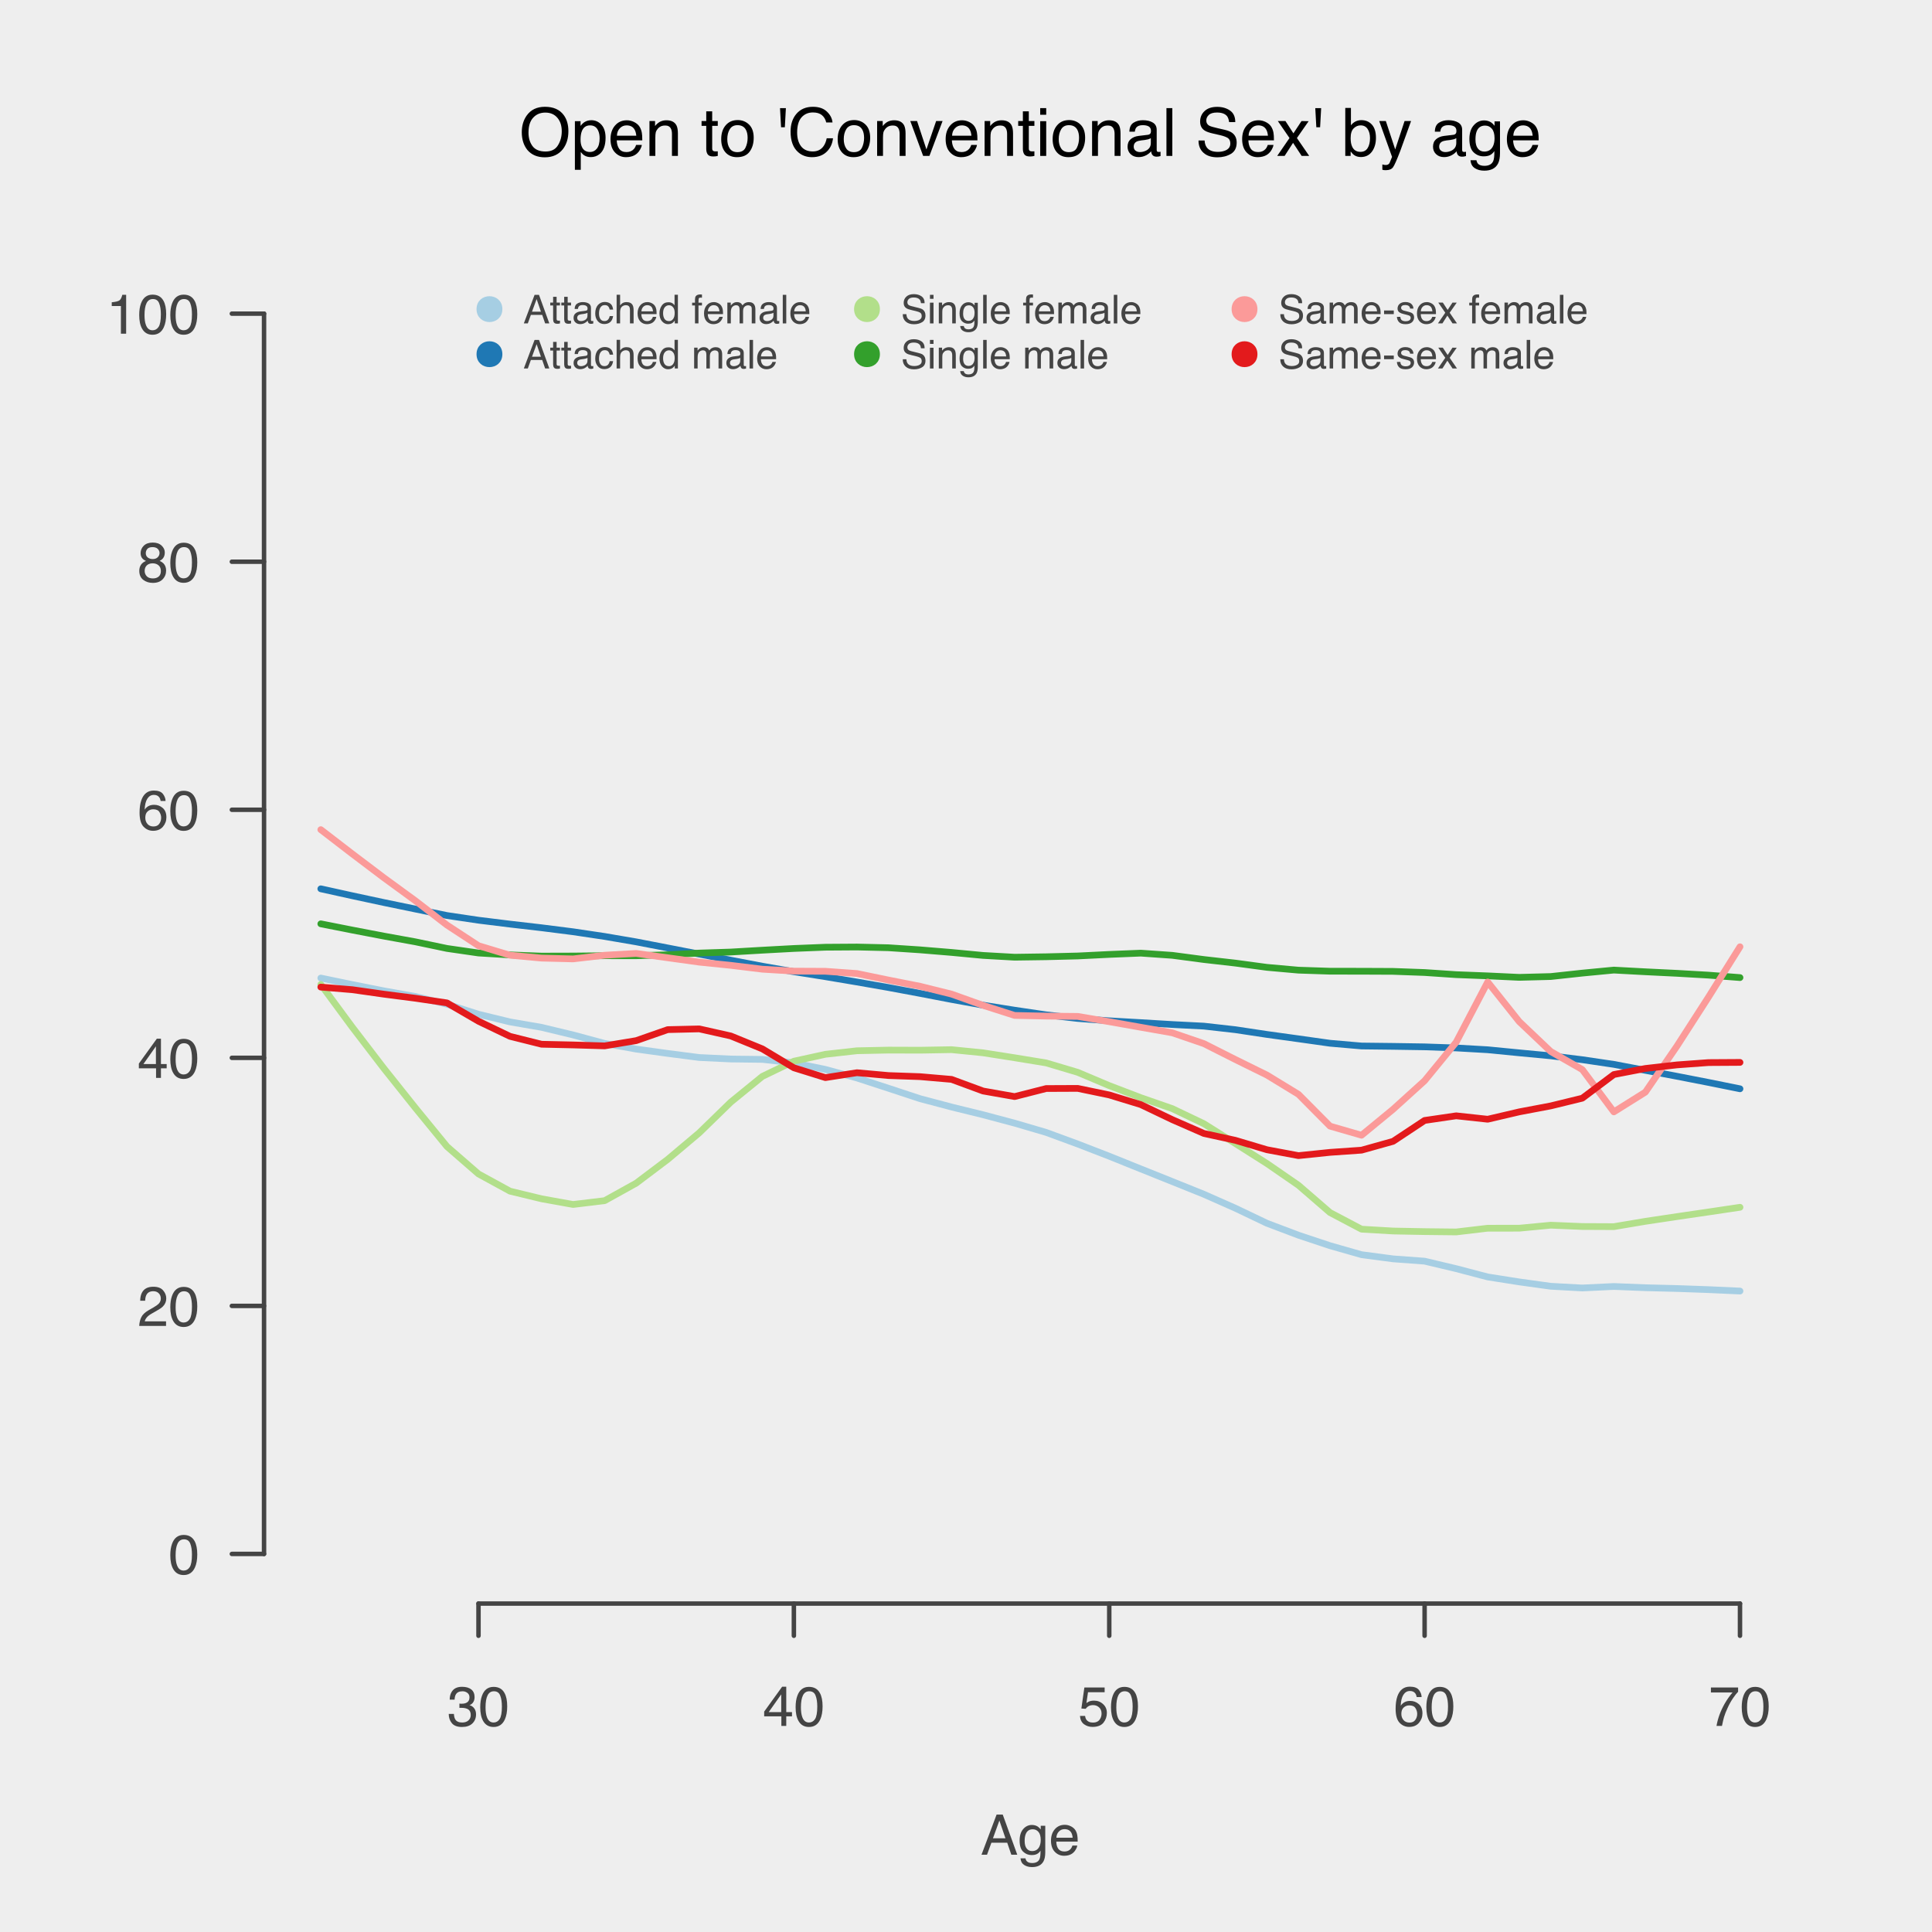 <?xml version="1.0" encoding="UTF-8"?>
<svg xmlns="http://www.w3.org/2000/svg" xmlns:xlink="http://www.w3.org/1999/xlink" width="432pt" height="432pt" viewBox="0 0 432 432" version="1.1">
<defs>
<g>
<symbol overflow="visible" id="glyph0-0">
<path style="stroke:none;" d="M 0.406 0 L 0.406 -8.969 L 7.516 -8.969 L 7.516 0 Z M 6.391 -1.125 L 6.391 -7.844 L 1.531 -7.844 L 1.531 -1.125 Z "/>
</symbol>
<symbol overflow="visible" id="glyph0-1">
<path style="stroke:none;" d="M 3.25 0.234 C 2.219 0.234 1.469 -0.047 1 -0.609 C 0.531 -1.18 0.297 -1.875 0.297 -2.688 L 1.453 -2.688 C 1.492 -2.125 1.598 -1.711 1.766 -1.453 C 2.047 -0.992 2.562 -0.766 3.312 -0.766 C 3.883 -0.766 4.344 -0.914 4.688 -1.219 C 5.039 -1.531 5.219 -1.93 5.219 -2.422 C 5.219 -3.023 5.035 -3.445 4.672 -3.688 C 4.305 -3.926 3.797 -4.047 3.141 -4.047 C 3.066 -4.047 2.988 -4.047 2.906 -4.047 C 2.832 -4.047 2.758 -4.039 2.688 -4.031 L 2.688 -5 C 2.801 -4.988 2.895 -4.977 2.969 -4.969 C 3.051 -4.969 3.133 -4.969 3.219 -4.969 C 3.633 -4.969 3.973 -5.035 4.234 -5.172 C 4.703 -5.398 4.938 -5.805 4.938 -6.391 C 4.938 -6.828 4.781 -7.16 4.469 -7.391 C 4.156 -7.629 3.797 -7.75 3.391 -7.75 C 2.648 -7.75 2.145 -7.504 1.875 -7.016 C 1.719 -6.742 1.629 -6.363 1.609 -5.875 L 0.516 -5.875 C 0.516 -6.52 0.645 -7.07 0.906 -7.531 C 1.352 -8.344 2.141 -8.75 3.266 -8.75 C 4.16 -8.75 4.852 -8.551 5.344 -8.156 C 5.832 -7.758 6.078 -7.188 6.078 -6.438 C 6.078 -5.895 5.93 -5.457 5.641 -5.125 C 5.461 -4.914 5.227 -4.754 4.938 -4.641 C 5.406 -4.516 5.766 -4.27 6.016 -3.906 C 6.273 -3.551 6.406 -3.113 6.406 -2.594 C 6.406 -1.758 6.129 -1.078 5.578 -0.547 C 5.035 -0.023 4.258 0.234 3.25 0.234 Z "/>
</symbol>
<symbol overflow="visible" id="glyph0-2">
<path style="stroke:none;" d="M 3.375 -8.734 C 4.508 -8.734 5.328 -8.27 5.828 -7.344 C 6.223 -6.625 6.422 -5.633 6.422 -4.375 C 6.422 -3.188 6.242 -2.207 5.891 -1.438 C 5.379 -0.32 4.539 0.234 3.375 0.234 C 2.32 0.234 1.539 -0.219 1.031 -1.125 C 0.602 -1.883 0.391 -2.906 0.391 -4.188 C 0.391 -5.188 0.52 -6.039 0.781 -6.75 C 1.258 -8.07 2.125 -8.734 3.375 -8.734 Z M 3.375 -0.766 C 3.938 -0.766 4.383 -1.016 4.719 -1.516 C 5.062 -2.023 5.234 -2.969 5.234 -4.344 C 5.234 -5.332 5.109 -6.145 4.859 -6.781 C 4.617 -7.426 4.148 -7.75 3.453 -7.75 C 2.805 -7.75 2.332 -7.441 2.031 -6.828 C 1.727 -6.223 1.578 -5.332 1.578 -4.156 C 1.578 -3.258 1.676 -2.539 1.875 -2 C 2.164 -1.176 2.664 -0.766 3.375 -0.766 Z "/>
</symbol>
<symbol overflow="visible" id="glyph0-3">
<path style="stroke:none;" d="M 4.125 -3.094 L 4.125 -7.062 L 1.328 -3.094 Z M 4.156 0 L 4.156 -2.141 L 0.312 -2.141 L 0.312 -3.203 L 4.328 -8.766 L 5.25 -8.766 L 5.25 -3.094 L 6.531 -3.094 L 6.531 -2.141 L 5.25 -2.141 L 5.25 0 Z "/>
</symbol>
<symbol overflow="visible" id="glyph0-4">
<path style="stroke:none;" d="M 1.547 -2.234 C 1.617 -1.598 1.91 -1.16 2.422 -0.922 C 2.68 -0.805 2.984 -0.75 3.328 -0.75 C 3.973 -0.75 4.453 -0.953 4.766 -1.359 C 5.078 -1.773 5.234 -2.238 5.234 -2.75 C 5.234 -3.352 5.047 -3.82 4.672 -4.156 C 4.305 -4.488 3.863 -4.656 3.344 -4.656 C 2.957 -4.656 2.629 -4.582 2.359 -4.438 C 2.086 -4.289 1.859 -4.086 1.672 -3.828 L 0.719 -3.891 L 1.391 -8.594 L 5.922 -8.594 L 5.922 -7.531 L 2.203 -7.531 L 1.844 -5.109 C 2.039 -5.254 2.234 -5.367 2.422 -5.453 C 2.742 -5.586 3.117 -5.656 3.547 -5.656 C 4.348 -5.656 5.023 -5.395 5.578 -4.875 C 6.141 -4.363 6.422 -3.707 6.422 -2.906 C 6.422 -2.082 6.164 -1.352 5.656 -0.719 C 5.145 -0.094 4.328 0.219 3.203 0.219 C 2.492 0.219 1.863 0.02 1.312 -0.375 C 0.77 -0.781 0.469 -1.398 0.406 -2.234 Z "/>
</symbol>
<symbol overflow="visible" id="glyph0-5">
<path style="stroke:none;" d="M 3.656 -8.781 C 4.633 -8.781 5.316 -8.523 5.703 -8.016 C 6.086 -7.504 6.281 -6.984 6.281 -6.453 L 5.188 -6.453 C 5.125 -6.797 5.02 -7.066 4.875 -7.266 C 4.613 -7.629 4.211 -7.812 3.672 -7.812 C 3.055 -7.812 2.566 -7.523 2.203 -6.953 C 1.848 -6.391 1.648 -5.578 1.609 -4.516 C 1.859 -4.891 2.176 -5.172 2.562 -5.359 C 2.906 -5.516 3.297 -5.594 3.734 -5.594 C 4.461 -5.594 5.098 -5.359 5.641 -4.891 C 6.191 -4.422 6.469 -3.723 6.469 -2.797 C 6.469 -2.004 6.207 -1.301 5.688 -0.688 C 5.164 -0.082 4.43 0.219 3.484 0.219 C 2.66 0.219 1.953 -0.086 1.359 -0.703 C 0.766 -1.328 0.469 -2.375 0.469 -3.844 C 0.469 -4.926 0.598 -5.848 0.859 -6.609 C 1.367 -8.055 2.301 -8.781 3.656 -8.781 Z M 3.578 -0.75 C 4.148 -0.75 4.578 -0.941 4.859 -1.328 C 5.148 -1.723 5.297 -2.18 5.297 -2.703 C 5.297 -3.148 5.164 -3.578 4.906 -3.984 C 4.656 -4.391 4.191 -4.594 3.516 -4.594 C 3.047 -4.594 2.633 -4.438 2.281 -4.125 C 1.926 -3.812 1.75 -3.336 1.75 -2.703 C 1.75 -2.148 1.91 -1.688 2.234 -1.312 C 2.555 -0.938 3.004 -0.75 3.578 -0.75 Z "/>
</symbol>
<symbol overflow="visible" id="glyph0-6">
<path style="stroke:none;" d="M 6.531 -8.594 L 6.531 -7.641 C 6.25 -7.367 5.875 -6.895 5.406 -6.219 C 4.945 -5.539 4.539 -4.812 4.188 -4.031 C 3.832 -3.27 3.562 -2.578 3.375 -1.953 C 3.258 -1.547 3.109 -0.895 2.922 0 L 1.703 0 C 1.984 -1.664 2.594 -3.328 3.531 -4.984 C 4.094 -5.953 4.68 -6.785 5.297 -7.484 L 0.453 -7.484 L 0.453 -8.594 Z "/>
</symbol>
<symbol overflow="visible" id="glyph0-7">
<path style="stroke:none;" d="M 0.391 0 C 0.43 -0.75 0.586 -1.398 0.859 -1.953 C 1.129 -2.516 1.656 -3.023 2.438 -3.484 L 3.609 -4.156 C 4.141 -4.469 4.508 -4.727 4.719 -4.938 C 5.051 -5.281 5.219 -5.672 5.219 -6.109 C 5.219 -6.609 5.062 -7.008 4.75 -7.312 C 4.445 -7.613 4.047 -7.766 3.547 -7.766 C 2.785 -7.766 2.266 -7.477 1.984 -6.906 C 1.828 -6.602 1.738 -6.18 1.719 -5.641 L 0.609 -5.641 C 0.617 -6.398 0.758 -7.02 1.031 -7.5 C 1.5 -8.344 2.336 -8.766 3.547 -8.766 C 4.547 -8.766 5.273 -8.492 5.734 -7.953 C 6.203 -7.41 6.438 -6.812 6.438 -6.156 C 6.438 -5.457 6.188 -4.859 5.688 -4.359 C 5.406 -4.066 4.895 -3.719 4.156 -3.312 L 3.328 -2.844 C 2.93 -2.625 2.617 -2.414 2.391 -2.219 C 1.984 -1.863 1.727 -1.469 1.625 -1.031 L 6.391 -1.031 L 6.391 0 Z "/>
</symbol>
<symbol overflow="visible" id="glyph0-8">
<path style="stroke:none;" d="M 3.406 -5.078 C 3.883 -5.078 4.258 -5.211 4.531 -5.484 C 4.801 -5.754 4.938 -6.078 4.938 -6.453 C 4.938 -6.773 4.805 -7.07 4.547 -7.344 C 4.285 -7.613 3.891 -7.75 3.359 -7.75 C 2.828 -7.75 2.441 -7.613 2.203 -7.344 C 1.973 -7.07 1.859 -6.754 1.859 -6.391 C 1.859 -5.984 2.008 -5.66 2.312 -5.422 C 2.625 -5.191 2.988 -5.078 3.406 -5.078 Z M 3.469 -0.75 C 3.977 -0.75 4.398 -0.883 4.734 -1.156 C 5.066 -1.438 5.234 -1.848 5.234 -2.391 C 5.234 -2.953 5.062 -3.379 4.719 -3.672 C 4.375 -3.973 3.93 -4.125 3.391 -4.125 C 2.859 -4.125 2.426 -3.973 2.094 -3.672 C 1.77 -3.367 1.609 -2.953 1.609 -2.422 C 1.609 -1.973 1.758 -1.582 2.062 -1.25 C 2.363 -0.914 2.832 -0.75 3.469 -0.75 Z M 1.906 -4.656 C 1.602 -4.789 1.363 -4.941 1.188 -5.109 C 0.863 -5.441 0.703 -5.867 0.703 -6.391 C 0.703 -7.035 0.938 -7.594 1.406 -8.062 C 1.883 -8.531 2.555 -8.766 3.422 -8.766 C 4.266 -8.766 4.922 -8.539 5.391 -8.094 C 5.867 -7.656 6.109 -7.145 6.109 -6.562 C 6.109 -6.008 5.969 -5.566 5.688 -5.234 C 5.539 -5.035 5.301 -4.848 4.969 -4.672 C 5.332 -4.504 5.617 -4.312 5.828 -4.094 C 6.211 -3.688 6.406 -3.16 6.406 -2.516 C 6.406 -1.742 6.145 -1.086 5.625 -0.547 C 5.113 -0.016 4.383 0.25 3.438 0.25 C 2.594 0.25 1.875 0.02 1.281 -0.438 C 0.695 -0.906 0.406 -1.578 0.406 -2.453 C 0.406 -2.973 0.531 -3.422 0.781 -3.797 C 1.031 -4.172 1.406 -4.457 1.906 -4.656 Z "/>
</symbol>
<symbol overflow="visible" id="glyph0-9">
<path style="stroke:none;" d="M 1.203 -6.188 L 1.203 -7.031 C 1.992 -7.102 2.547 -7.227 2.859 -7.406 C 3.172 -7.594 3.406 -8.023 3.562 -8.703 L 4.422 -8.703 L 4.422 0 L 3.25 0 L 3.25 -6.188 Z "/>
</symbol>
<symbol overflow="visible" id="glyph0-10">
<path style="stroke:none;" d="M 5.547 -3.672 L 4.188 -7.641 L 2.75 -3.672 Z M 3.562 -8.969 L 4.938 -8.969 L 8.188 0 L 6.859 0 L 5.938 -2.688 L 2.406 -2.688 L 1.422 0 L 0.188 0 Z M 4.188 -8.969 Z "/>
</symbol>
<symbol overflow="visible" id="glyph0-11">
<path style="stroke:none;" d="M 3.109 -6.656 C 3.617 -6.656 4.066 -6.531 4.453 -6.281 C 4.66 -6.133 4.875 -5.926 5.094 -5.656 L 5.094 -6.469 L 6.109 -6.469 L 6.109 -0.531 C 6.109 0.301 5.984 0.957 5.734 1.438 C 5.273 2.32 4.414 2.766 3.156 2.766 C 2.445 2.766 1.852 2.602 1.375 2.281 C 0.895 1.969 0.629 1.477 0.578 0.812 L 1.688 0.812 C 1.738 1.102 1.848 1.328 2.016 1.484 C 2.254 1.734 2.645 1.859 3.188 1.859 C 4.02 1.859 4.566 1.562 4.828 0.969 C 4.984 0.613 5.055 -0.008 5.047 -0.906 C 4.828 -0.57 4.562 -0.32 4.25 -0.156 C 3.945 0 3.539 0.078 3.031 0.078 C 2.32 0.078 1.703 -0.172 1.172 -0.672 C 0.641 -1.172 0.375 -2.004 0.375 -3.172 C 0.375 -4.266 0.641 -5.117 1.172 -5.734 C 1.711 -6.348 2.359 -6.656 3.109 -6.656 Z M 5.094 -3.297 C 5.094 -4.109 4.926 -4.707 4.594 -5.094 C 4.258 -5.488 3.832 -5.688 3.312 -5.688 C 2.539 -5.688 2.016 -5.32 1.734 -4.594 C 1.578 -4.207 1.5 -3.703 1.5 -3.078 C 1.5 -2.336 1.648 -1.773 1.953 -1.391 C 2.254 -1.004 2.656 -0.812 3.156 -0.812 C 3.945 -0.812 4.504 -1.172 4.828 -1.891 C 5.004 -2.285 5.094 -2.754 5.094 -3.297 Z M 3.234 -6.703 Z "/>
</symbol>
<symbol overflow="visible" id="glyph0-12">
<path style="stroke:none;" d="M 3.531 -6.688 C 3.988 -6.688 4.438 -6.578 4.875 -6.359 C 5.312 -6.141 5.645 -5.859 5.875 -5.516 C 6.094 -5.18 6.238 -4.797 6.312 -4.359 C 6.375 -4.055 6.406 -3.578 6.406 -2.922 L 1.625 -2.922 C 1.633 -2.254 1.785 -1.719 2.078 -1.312 C 2.379 -0.914 2.836 -0.719 3.453 -0.719 C 4.023 -0.719 4.484 -0.906 4.828 -1.281 C 5.016 -1.508 5.148 -1.766 5.234 -2.047 L 6.312 -2.047 C 6.289 -1.805 6.195 -1.539 6.031 -1.25 C 5.875 -0.957 5.695 -0.719 5.5 -0.531 C 5.164 -0.195 4.75 0.023 4.25 0.141 C 3.988 0.203 3.691 0.234 3.359 0.234 C 2.547 0.234 1.852 -0.062 1.281 -0.656 C 0.719 -1.25 0.438 -2.078 0.438 -3.141 C 0.438 -4.191 0.723 -5.047 1.297 -5.703 C 1.867 -6.359 2.613 -6.688 3.531 -6.688 Z M 5.281 -3.797 C 5.238 -4.266 5.133 -4.645 4.969 -4.938 C 4.664 -5.457 4.16 -5.719 3.453 -5.719 C 2.953 -5.719 2.531 -5.535 2.188 -5.172 C 1.844 -4.805 1.66 -4.348 1.641 -3.797 Z M 3.422 -6.703 Z "/>
</symbol>
<symbol overflow="visible" id="glyph1-0">
<path style="stroke:none;" d="M 0.484 0 L 0.484 -10.688 L 8.969 -10.688 L 8.969 0 Z M 7.625 -1.344 L 7.625 -9.359 L 1.812 -9.359 L 1.812 -1.344 Z "/>
</symbol>
<symbol overflow="visible" id="glyph1-1">
<path style="stroke:none;" d="M 5.75 -10.984 C 7.633 -10.984 9.031 -10.375 9.938 -9.156 C 10.645 -8.219 11 -7.008 11 -5.531 C 11 -3.938 10.598 -2.609 9.797 -1.547 C 8.836 -0.305 7.477 0.312 5.719 0.312 C 4.07 0.312 2.781 -0.227 1.844 -1.312 C 1 -2.363 0.578 -3.691 0.578 -5.297 C 0.578 -6.734 0.938 -7.969 1.656 -9 C 2.582 -10.32 3.945 -10.984 5.75 -10.984 Z M 5.891 -0.984 C 7.172 -0.984 8.094 -1.441 8.656 -2.359 C 9.227 -3.273 9.516 -4.328 9.516 -5.516 C 9.516 -6.766 9.188 -7.77 8.531 -8.531 C 7.875 -9.301 6.977 -9.688 5.844 -9.688 C 4.727 -9.688 3.82 -9.305 3.125 -8.547 C 2.426 -7.797 2.078 -6.68 2.078 -5.203 C 2.078 -4.016 2.375 -3.016 2.969 -2.203 C 3.57 -1.391 4.547 -0.984 5.891 -0.984 Z M 5.797 -10.984 Z "/>
</symbol>
<symbol overflow="visible" id="glyph1-2">
<path style="stroke:none;" d="M 4.25 -0.875 C 4.863 -0.875 5.375 -1.129 5.781 -1.641 C 6.188 -2.16 6.391 -2.926 6.391 -3.938 C 6.391 -4.562 6.297 -5.098 6.109 -5.547 C 5.773 -6.398 5.156 -6.828 4.25 -6.828 C 3.344 -6.828 2.723 -6.375 2.391 -5.469 C 2.211 -4.988 2.125 -4.375 2.125 -3.625 C 2.125 -3.02 2.211 -2.508 2.391 -2.094 C 2.723 -1.281 3.344 -0.875 4.25 -0.875 Z M 0.859 -7.766 L 2.125 -7.766 L 2.125 -6.719 C 2.395 -7.07 2.68 -7.348 2.984 -7.547 C 3.43 -7.836 3.953 -7.984 4.547 -7.984 C 5.43 -7.984 6.18 -7.645 6.797 -6.969 C 7.41 -6.289 7.719 -5.32 7.719 -4.062 C 7.719 -2.363 7.273 -1.148 6.391 -0.422 C 5.828 0.035 5.172 0.266 4.422 0.266 C 3.836 0.266 3.348 0.133 2.953 -0.125 C 2.711 -0.27 2.453 -0.52 2.172 -0.875 L 2.172 3.109 L 0.859 3.109 Z "/>
</symbol>
<symbol overflow="visible" id="glyph1-3">
<path style="stroke:none;" d="M 4.203 -7.969 C 4.754 -7.969 5.289 -7.836 5.812 -7.578 C 6.332 -7.316 6.727 -6.984 7 -6.578 C 7.258 -6.18 7.438 -5.723 7.531 -5.203 C 7.602 -4.836 7.641 -4.266 7.641 -3.484 L 1.922 -3.484 C 1.953 -2.691 2.141 -2.055 2.484 -1.578 C 2.836 -1.098 3.379 -0.859 4.109 -0.859 C 4.797 -0.859 5.344 -1.082 5.75 -1.531 C 5.977 -1.789 6.145 -2.098 6.25 -2.453 L 7.531 -2.453 C 7.5 -2.16 7.383 -1.836 7.188 -1.484 C 7 -1.129 6.785 -0.844 6.547 -0.625 C 6.148 -0.238 5.66 0.02 5.078 0.156 C 4.754 0.238 4.395 0.281 4 0.281 C 3.031 0.281 2.207 -0.07 1.531 -0.781 C 0.863 -1.488 0.531 -2.477 0.531 -3.75 C 0.531 -5 0.867 -6.016 1.547 -6.797 C 2.223 -7.578 3.109 -7.969 4.203 -7.969 Z M 6.297 -4.516 C 6.242 -5.086 6.117 -5.539 5.922 -5.875 C 5.566 -6.508 4.969 -6.828 4.125 -6.828 C 3.52 -6.828 3.016 -6.609 2.609 -6.172 C 2.203 -5.742 1.988 -5.191 1.969 -4.516 Z M 4.078 -7.984 Z "/>
</symbol>
<symbol overflow="visible" id="glyph1-4">
<path style="stroke:none;" d="M 0.953 -7.797 L 2.203 -7.797 L 2.203 -6.688 C 2.578 -7.145 2.969 -7.473 3.375 -7.672 C 3.789 -7.867 4.25 -7.969 4.75 -7.969 C 5.852 -7.969 6.602 -7.582 7 -6.812 C 7.207 -6.383 7.312 -5.781 7.312 -5 L 7.312 0 L 5.984 0 L 5.984 -4.906 C 5.984 -5.383 5.91 -5.77 5.766 -6.062 C 5.535 -6.551 5.113 -6.797 4.5 -6.797 C 4.195 -6.797 3.941 -6.766 3.734 -6.703 C 3.379 -6.586 3.066 -6.375 2.797 -6.062 C 2.578 -5.801 2.43 -5.531 2.359 -5.25 C 2.297 -4.977 2.266 -4.586 2.266 -4.078 L 2.266 0 L 0.953 0 Z M 4.047 -7.984 Z "/>
</symbol>
<symbol overflow="visible" id="glyph1-5">
<path style="stroke:none;" d=""/>
</symbol>
<symbol overflow="visible" id="glyph1-6">
<path style="stroke:none;" d="M 1.219 -9.969 L 2.547 -9.969 L 2.547 -7.797 L 3.797 -7.797 L 3.797 -6.719 L 2.547 -6.719 L 2.547 -1.641 C 2.547 -1.367 2.641 -1.188 2.828 -1.094 C 2.93 -1.039 3.098 -1.016 3.328 -1.016 C 3.391 -1.016 3.457 -1.016 3.531 -1.016 C 3.602 -1.016 3.691 -1.02 3.797 -1.031 L 3.797 0 C 3.641 0.039 3.477 0.07 3.312 0.094 C 3.156 0.113 2.984 0.125 2.797 0.125 C 2.18 0.125 1.766 -0.031 1.547 -0.344 C 1.328 -0.656 1.219 -1.062 1.219 -1.562 L 1.219 -6.719 L 0.172 -6.719 L 0.172 -7.797 L 1.219 -7.797 Z "/>
</symbol>
<symbol overflow="visible" id="glyph1-7">
<path style="stroke:none;" d="M 4.047 -0.844 C 4.922 -0.844 5.52 -1.172 5.844 -1.828 C 6.164 -2.484 6.328 -3.219 6.328 -4.031 C 6.328 -4.75 6.207 -5.336 5.969 -5.797 C 5.602 -6.516 4.969 -6.875 4.062 -6.875 C 3.27 -6.875 2.691 -6.566 2.328 -5.953 C 1.961 -5.348 1.781 -4.613 1.781 -3.75 C 1.781 -2.914 1.961 -2.223 2.328 -1.672 C 2.691 -1.117 3.266 -0.844 4.047 -0.844 Z M 4.109 -8.016 C 5.109 -8.016 5.953 -7.68 6.641 -7.016 C 7.336 -6.348 7.688 -5.363 7.688 -4.062 C 7.688 -2.801 7.379 -1.758 6.766 -0.938 C 6.16 -0.125 5.219 0.281 3.938 0.281 C 2.863 0.281 2.008 -0.078 1.375 -0.797 C 0.738 -1.523 0.422 -2.504 0.422 -3.734 C 0.422 -5.035 0.754 -6.07 1.422 -6.844 C 2.086 -7.625 2.984 -8.016 4.109 -8.016 Z M 4.062 -7.984 Z "/>
</symbol>
<symbol overflow="visible" id="glyph1-8">
<path style="stroke:none;" d="M 2.453 -10.688 L 2.219 -6.406 L 1.375 -6.406 L 1.141 -10.688 Z "/>
</symbol>
<symbol overflow="visible" id="glyph1-9">
<path style="stroke:none;" d="M 5.641 -10.984 C 6.992 -10.984 8.039 -10.625 8.781 -9.906 C 9.531 -9.195 9.945 -8.391 10.031 -7.484 L 8.625 -7.484 C 8.469 -8.172 8.148 -8.711 7.672 -9.109 C 7.191 -9.516 6.52 -9.719 5.656 -9.719 C 4.602 -9.719 3.75 -9.348 3.094 -8.609 C 2.445 -7.867 2.125 -6.738 2.125 -5.219 C 2.125 -3.957 2.414 -2.938 3 -2.156 C 3.594 -1.383 4.469 -1 5.625 -1 C 6.695 -1 7.508 -1.41 8.062 -2.234 C 8.363 -2.66 8.586 -3.227 8.734 -3.938 L 10.141 -3.938 C 10.016 -2.801 9.598 -1.852 8.891 -1.094 C 8.035 -0.176 6.891 0.281 5.453 0.281 C 4.211 0.281 3.172 -0.098 2.328 -0.859 C 1.211 -1.848 0.656 -3.379 0.656 -5.453 C 0.656 -7.035 1.07 -8.332 1.906 -9.344 C 2.812 -10.438 4.055 -10.984 5.641 -10.984 Z M 5.344 -10.984 Z "/>
</symbol>
<symbol overflow="visible" id="glyph1-10">
<path style="stroke:none;" d="M 1.594 -7.797 L 3.688 -1.453 L 5.859 -7.797 L 7.297 -7.797 L 4.359 0 L 2.953 0 L 0.078 -7.797 Z "/>
</symbol>
<symbol overflow="visible" id="glyph1-11">
<path style="stroke:none;" d="M 0.953 -7.766 L 2.297 -7.766 L 2.297 0 L 0.953 0 Z M 0.953 -10.688 L 2.297 -10.688 L 2.297 -9.203 L 0.953 -9.203 Z "/>
</symbol>
<symbol overflow="visible" id="glyph1-12">
<path style="stroke:none;" d="M 1.969 -2.078 C 1.969 -1.691 2.102 -1.391 2.375 -1.172 C 2.656 -0.961 2.984 -0.859 3.359 -0.859 C 3.816 -0.859 4.266 -0.961 4.703 -1.172 C 5.43 -1.523 5.797 -2.102 5.797 -2.906 L 5.797 -3.969 C 5.629 -3.863 5.422 -3.773 5.172 -3.703 C 4.922 -3.641 4.676 -3.594 4.438 -3.562 L 3.641 -3.469 C 3.16 -3.406 2.801 -3.305 2.562 -3.172 C 2.164 -2.941 1.969 -2.578 1.969 -2.078 Z M 5.141 -4.719 C 5.441 -4.758 5.645 -4.891 5.75 -5.109 C 5.801 -5.223 5.828 -5.391 5.828 -5.609 C 5.828 -6.055 5.664 -6.379 5.344 -6.578 C 5.031 -6.773 4.578 -6.875 3.984 -6.875 C 3.305 -6.875 2.82 -6.691 2.531 -6.328 C 2.375 -6.117 2.27 -5.816 2.219 -5.422 L 1 -5.422 C 1.02 -6.379 1.328 -7.047 1.922 -7.422 C 2.523 -7.797 3.223 -7.984 4.016 -7.984 C 4.93 -7.984 5.676 -7.805 6.25 -7.453 C 6.82 -7.109 7.109 -6.566 7.109 -5.828 L 7.109 -1.344 C 7.109 -1.207 7.133 -1.098 7.188 -1.016 C 7.238 -0.93 7.359 -0.891 7.547 -0.891 C 7.598 -0.891 7.66 -0.891 7.734 -0.891 C 7.805 -0.898 7.883 -0.914 7.969 -0.938 L 7.969 0.031 C 7.77 0.094 7.613 0.129 7.5 0.141 C 7.395 0.16 7.25 0.172 7.062 0.172 C 6.613 0.172 6.285 0.008 6.078 -0.312 C 5.973 -0.477 5.898 -0.719 5.859 -1.031 C 5.586 -0.688 5.203 -0.383 4.703 -0.125 C 4.203 0.133 3.656 0.266 3.062 0.266 C 2.332 0.266 1.738 0.047 1.281 -0.391 C 0.82 -0.836 0.594 -1.391 0.594 -2.047 C 0.594 -2.766 0.816 -3.32 1.266 -3.719 C 1.723 -4.125 2.316 -4.375 3.047 -4.469 Z M 4.047 -7.984 Z "/>
</symbol>
<symbol overflow="visible" id="glyph1-13">
<path style="stroke:none;" d="M 1 -10.688 L 2.312 -10.688 L 2.312 0 L 1 0 Z "/>
</symbol>
<symbol overflow="visible" id="glyph1-14">
<path style="stroke:none;" d="M 2.078 -3.453 C 2.109 -2.848 2.254 -2.352 2.516 -1.969 C 2.992 -1.258 3.836 -0.906 5.047 -0.906 C 5.586 -0.906 6.082 -0.984 6.531 -1.141 C 7.395 -1.441 7.828 -1.984 7.828 -2.766 C 7.828 -3.336 7.645 -3.75 7.281 -4 C 6.914 -4.238 6.336 -4.453 5.547 -4.641 L 4.109 -4.969 C 3.16 -5.176 2.488 -5.41 2.094 -5.672 C 1.414 -6.117 1.078 -6.785 1.078 -7.672 C 1.078 -8.629 1.41 -9.414 2.078 -10.031 C 2.742 -10.656 3.68 -10.969 4.891 -10.969 C 6.016 -10.969 6.969 -10.695 7.75 -10.156 C 8.539 -9.613 8.938 -8.75 8.938 -7.562 L 7.562 -7.562 C 7.488 -8.125 7.336 -8.562 7.109 -8.875 C 6.66 -9.426 5.91 -9.703 4.859 -9.703 C 4.004 -9.703 3.391 -9.52 3.016 -9.156 C 2.641 -8.801 2.453 -8.391 2.453 -7.922 C 2.453 -7.398 2.672 -7.016 3.109 -6.766 C 3.391 -6.609 4.035 -6.414 5.047 -6.188 L 6.547 -5.844 C 7.273 -5.676 7.832 -5.453 8.219 -5.172 C 8.906 -4.672 9.25 -3.941 9.25 -2.984 C 9.25 -1.805 8.816 -0.961 7.953 -0.453 C 7.086 0.055 6.086 0.312 4.953 0.312 C 3.617 0.312 2.578 -0.023 1.828 -0.703 C 1.078 -1.379 0.707 -2.297 0.719 -3.453 Z M 5 -10.984 Z "/>
</symbol>
<symbol overflow="visible" id="glyph1-15">
<path style="stroke:none;" d="M 0.219 -7.797 L 1.922 -7.797 L 3.703 -5.047 L 5.516 -7.797 L 7.109 -7.766 L 4.484 -4 L 7.234 0 L 5.547 0 L 3.625 -2.922 L 1.734 0 L 0.078 0 L 2.828 -4 Z "/>
</symbol>
<symbol overflow="visible" id="glyph1-16">
<path style="stroke:none;" d="M 0.859 -10.734 L 2.125 -10.734 L 2.125 -6.844 C 2.414 -7.219 2.758 -7.504 3.156 -7.703 C 3.551 -7.898 3.984 -8 4.453 -8 C 5.422 -8 6.207 -7.664 6.812 -7 C 7.414 -6.332 7.719 -5.348 7.719 -4.047 C 7.719 -2.816 7.422 -1.789 6.828 -0.969 C 6.234 -0.156 5.406 0.25 4.344 0.25 C 3.75 0.25 3.25 0.102 2.844 -0.188 C 2.602 -0.352 2.344 -0.625 2.062 -1 L 2.062 0 L 0.859 0 Z M 4.266 -0.906 C 4.973 -0.906 5.504 -1.188 5.859 -1.75 C 6.211 -2.312 6.391 -3.055 6.391 -3.984 C 6.391 -4.805 6.211 -5.484 5.859 -6.016 C 5.504 -6.555 4.984 -6.828 4.297 -6.828 C 3.703 -6.828 3.18 -6.602 2.734 -6.156 C 2.285 -5.719 2.062 -4.992 2.062 -3.984 C 2.062 -3.242 2.156 -2.648 2.344 -2.203 C 2.688 -1.336 3.328 -0.906 4.266 -0.906 Z "/>
</symbol>
<symbol overflow="visible" id="glyph1-17">
<path style="stroke:none;" d="M 5.828 -7.797 L 7.281 -7.797 C 7.094 -7.297 6.68 -6.156 6.047 -4.375 C 5.566 -3.031 5.172 -1.938 4.859 -1.094 C 4.098 0.895 3.562 2.102 3.25 2.531 C 2.938 2.969 2.406 3.188 1.656 3.188 C 1.469 3.188 1.32 3.18 1.219 3.172 C 1.125 3.16 1.004 3.133 0.859 3.094 L 0.859 1.906 C 1.086 1.969 1.25 2.004 1.344 2.016 C 1.445 2.023 1.539 2.031 1.625 2.031 C 1.863 2.031 2.039 1.988 2.156 1.906 C 2.27 1.832 2.367 1.738 2.453 1.625 C 2.473 1.582 2.555 1.379 2.703 1.016 C 2.859 0.66 2.969 0.395 3.031 0.219 L 0.156 -7.797 L 1.641 -7.797 L 3.734 -1.453 Z M 3.719 -7.984 Z "/>
</symbol>
<symbol overflow="visible" id="glyph1-18">
<path style="stroke:none;" d="M 3.719 -7.938 C 4.32 -7.938 4.852 -7.785 5.312 -7.484 C 5.562 -7.316 5.812 -7.066 6.062 -6.734 L 6.062 -7.719 L 7.281 -7.719 L 7.281 -0.641 C 7.281 0.359 7.133 1.141 6.844 1.703 C 6.301 2.766 5.273 3.297 3.766 3.297 C 2.922 3.297 2.211 3.109 1.641 2.734 C 1.066 2.359 0.75 1.77 0.688 0.969 L 2.016 0.969 C 2.078 1.312 2.203 1.582 2.391 1.781 C 2.691 2.07 3.16 2.219 3.797 2.219 C 4.797 2.219 5.453 1.863 5.766 1.156 C 5.953 0.738 6.035 -0.004 6.016 -1.078 C 5.754 -0.68 5.438 -0.383 5.062 -0.188 C 4.695 0 4.211 0.094 3.609 0.094 C 2.766 0.094 2.023 -0.203 1.391 -0.797 C 0.754 -1.398 0.438 -2.395 0.438 -3.781 C 0.438 -5.082 0.754 -6.098 1.391 -6.828 C 2.035 -7.566 2.812 -7.938 3.719 -7.938 Z M 6.062 -3.938 C 6.062 -4.895 5.863 -5.609 5.469 -6.078 C 5.07 -6.547 4.566 -6.781 3.953 -6.781 C 3.023 -6.781 2.395 -6.348 2.062 -5.484 C 1.883 -5.023 1.797 -4.422 1.797 -3.672 C 1.797 -2.785 1.973 -2.113 2.328 -1.656 C 2.68 -1.195 3.16 -0.969 3.766 -0.969 C 4.703 -0.969 5.363 -1.395 5.75 -2.25 C 5.957 -2.727 6.062 -3.289 6.062 -3.938 Z M 3.859 -7.984 Z "/>
</symbol>
<symbol overflow="visible" id="glyph2-0">
<path style="stroke:none;" d="M 0.281 0 L 0.281 -6.391 L 5.359 -6.391 L 5.359 0 Z M 4.562 -0.797 L 4.562 -5.594 L 1.094 -5.594 L 1.094 -0.797 Z "/>
</symbol>
<symbol overflow="visible" id="glyph2-1">
<path style="stroke:none;" d="M 3.953 -2.625 L 2.984 -5.438 L 1.953 -2.625 Z M 2.531 -6.391 L 3.516 -6.391 L 5.828 0 L 4.891 0 L 4.234 -1.906 L 1.703 -1.906 L 1.016 0 L 0.125 0 Z M 2.984 -6.391 Z "/>
</symbol>
<symbol overflow="visible" id="glyph2-2">
<path style="stroke:none;" d="M 0.734 -5.953 L 1.516 -5.953 L 1.516 -4.656 L 2.266 -4.656 L 2.266 -4.016 L 1.516 -4.016 L 1.516 -0.984 C 1.516 -0.816 1.57 -0.707 1.688 -0.656 C 1.75 -0.625 1.848 -0.609 1.984 -0.609 C 2.023 -0.609 2.066 -0.609 2.109 -0.609 C 2.148 -0.609 2.203 -0.613 2.266 -0.625 L 2.266 0 C 2.172 0.031 2.078 0.051 1.984 0.062 C 1.891 0.07 1.785 0.078 1.672 0.078 C 1.305 0.078 1.055 -0.016 0.922 -0.203 C 0.797 -0.391 0.734 -0.633 0.734 -0.938 L 0.734 -4.016 L 0.094 -4.016 L 0.094 -4.656 L 0.734 -4.656 Z "/>
</symbol>
<symbol overflow="visible" id="glyph2-3">
<path style="stroke:none;" d="M 1.172 -1.234 C 1.172 -1.016 1.254 -0.836 1.422 -0.703 C 1.586 -0.578 1.785 -0.516 2.016 -0.516 C 2.285 -0.516 2.551 -0.578 2.812 -0.703 C 3.25 -0.91 3.469 -1.254 3.469 -1.734 L 3.469 -2.375 C 3.363 -2.312 3.234 -2.258 3.078 -2.219 C 2.93 -2.176 2.785 -2.145 2.641 -2.125 L 2.172 -2.062 C 1.891 -2.031 1.676 -1.973 1.531 -1.891 C 1.289 -1.754 1.172 -1.535 1.172 -1.234 Z M 3.062 -2.828 C 3.25 -2.848 3.375 -2.922 3.438 -3.047 C 3.469 -3.117 3.484 -3.219 3.484 -3.344 C 3.484 -3.613 3.383 -3.805 3.188 -3.922 C 3 -4.047 2.734 -4.109 2.391 -4.109 C 1.973 -4.109 1.68 -4 1.516 -3.781 C 1.422 -3.656 1.359 -3.473 1.328 -3.234 L 0.594 -3.234 C 0.613 -3.805 0.801 -4.203 1.156 -4.422 C 1.508 -4.648 1.926 -4.766 2.406 -4.766 C 2.945 -4.766 3.391 -4.66 3.734 -4.453 C 4.078 -4.242 4.25 -3.922 4.25 -3.484 L 4.25 -0.797 C 4.25 -0.711 4.266 -0.645 4.297 -0.594 C 4.328 -0.551 4.395 -0.531 4.5 -0.531 C 4.539 -0.531 4.582 -0.531 4.625 -0.531 C 4.664 -0.539 4.711 -0.551 4.766 -0.562 L 4.766 0.016 C 4.641 0.055 4.547 0.078 4.484 0.078 C 4.422 0.086 4.332 0.094 4.219 0.094 C 3.945 0.094 3.754 0 3.641 -0.188 C 3.578 -0.289 3.531 -0.438 3.5 -0.625 C 3.344 -0.406 3.113 -0.219 2.812 -0.062 C 2.508 0.082 2.18 0.156 1.828 0.156 C 1.391 0.156 1.035 0.023 0.766 -0.234 C 0.492 -0.492 0.359 -0.82 0.359 -1.219 C 0.359 -1.656 0.492 -1.988 0.766 -2.219 C 1.035 -2.457 1.391 -2.609 1.828 -2.672 Z M 2.422 -4.766 Z "/>
</symbol>
<symbol overflow="visible" id="glyph2-4">
<path style="stroke:none;" d="M 2.375 -4.797 C 2.895 -4.797 3.316 -4.664 3.641 -4.406 C 3.973 -4.156 4.176 -3.719 4.25 -3.094 L 3.484 -3.094 C 3.43 -3.375 3.32 -3.609 3.156 -3.797 C 3 -3.992 2.738 -4.094 2.375 -4.094 C 1.875 -4.094 1.516 -3.848 1.297 -3.359 C 1.16 -3.047 1.094 -2.656 1.094 -2.188 C 1.094 -1.719 1.191 -1.32 1.391 -1 C 1.586 -0.688 1.895 -0.531 2.312 -0.531 C 2.645 -0.531 2.906 -0.629 3.094 -0.828 C 3.281 -1.023 3.41 -1.297 3.484 -1.641 L 4.25 -1.641 C 4.156 -1.023 3.93 -0.57 3.578 -0.281 C 3.234 0 2.789 0.141 2.25 0.141 C 1.645 0.141 1.16 -0.082 0.797 -0.531 C 0.43 -0.977 0.25 -1.535 0.25 -2.203 C 0.25 -3.016 0.445 -3.648 0.844 -4.109 C 1.25 -4.566 1.758 -4.797 2.375 -4.797 Z M 2.25 -4.766 Z "/>
</symbol>
<symbol overflow="visible" id="glyph2-5">
<path style="stroke:none;" d="M 0.578 -6.406 L 1.359 -6.406 L 1.359 -4.031 C 1.547 -4.258 1.711 -4.422 1.859 -4.516 C 2.109 -4.68 2.422 -4.766 2.797 -4.766 C 3.473 -4.766 3.93 -4.531 4.172 -4.062 C 4.305 -3.801 4.375 -3.441 4.375 -2.984 L 4.375 0 L 3.562 0 L 3.562 -2.938 C 3.562 -3.281 3.52 -3.531 3.438 -3.688 C 3.289 -3.945 3.023 -4.078 2.641 -4.078 C 2.305 -4.078 2.008 -3.961 1.75 -3.734 C 1.488 -3.516 1.359 -3.094 1.359 -2.469 L 1.359 0 L 0.578 0 Z "/>
</symbol>
<symbol overflow="visible" id="glyph2-6">
<path style="stroke:none;" d="M 2.516 -4.766 C 2.848 -4.766 3.164 -4.688 3.469 -4.531 C 3.781 -4.375 4.02 -4.172 4.188 -3.922 C 4.344 -3.691 4.445 -3.422 4.5 -3.109 C 4.539 -2.891 4.562 -2.547 4.562 -2.078 L 1.156 -2.078 C 1.164 -1.609 1.273 -1.227 1.484 -0.938 C 1.691 -0.656 2.016 -0.516 2.453 -0.516 C 2.859 -0.516 3.188 -0.648 3.438 -0.922 C 3.57 -1.078 3.672 -1.258 3.734 -1.469 L 4.5 -1.469 C 4.477 -1.289 4.41 -1.098 4.297 -0.891 C 4.18 -0.68 4.051 -0.508 3.906 -0.375 C 3.676 -0.145 3.383 0.008 3.031 0.094 C 2.844 0.145 2.629 0.172 2.391 0.172 C 1.805 0.172 1.312 -0.035 0.906 -0.453 C 0.508 -0.879 0.312 -1.473 0.312 -2.234 C 0.312 -2.984 0.516 -3.594 0.922 -4.062 C 1.328 -4.531 1.859 -4.766 2.516 -4.766 Z M 3.766 -2.703 C 3.734 -3.035 3.66 -3.305 3.547 -3.516 C 3.328 -3.891 2.969 -4.078 2.469 -4.078 C 2.102 -4.078 1.801 -3.945 1.562 -3.688 C 1.32 -3.426 1.191 -3.098 1.172 -2.703 Z M 2.438 -4.766 Z "/>
</symbol>
<symbol overflow="visible" id="glyph2-7">
<path style="stroke:none;" d="M 1.062 -2.281 C 1.062 -1.781 1.164 -1.359 1.375 -1.016 C 1.594 -0.68 1.938 -0.516 2.406 -0.516 C 2.77 -0.516 3.066 -0.672 3.297 -0.984 C 3.535 -1.297 3.656 -1.742 3.656 -2.328 C 3.656 -2.91 3.531 -3.344 3.281 -3.625 C 3.039 -3.914 2.742 -4.062 2.391 -4.062 C 2.004 -4.062 1.688 -3.91 1.438 -3.609 C 1.188 -3.305 1.062 -2.863 1.062 -2.281 Z M 2.25 -4.734 C 2.602 -4.734 2.898 -4.66 3.141 -4.516 C 3.285 -4.43 3.445 -4.281 3.625 -4.062 L 3.625 -6.406 L 4.375 -6.406 L 4.375 0 L 3.672 0 L 3.672 -0.641 C 3.484 -0.359 3.266 -0.148 3.016 -0.016 C 2.766 0.109 2.477 0.172 2.156 0.172 C 1.645 0.172 1.195 -0.047 0.812 -0.484 C 0.438 -0.922 0.25 -1.504 0.25 -2.234 C 0.25 -2.91 0.422 -3.492 0.766 -3.984 C 1.109 -4.484 1.602 -4.734 2.25 -4.734 Z "/>
</symbol>
<symbol overflow="visible" id="glyph2-8">
<path style="stroke:none;" d=""/>
</symbol>
<symbol overflow="visible" id="glyph2-9">
<path style="stroke:none;" d="M 0.766 -5.359 C 0.773 -5.691 0.832 -5.93 0.938 -6.078 C 1.125 -6.348 1.477 -6.484 2 -6.484 C 2.039 -6.484 2.086 -6.477 2.141 -6.469 C 2.203 -6.469 2.266 -6.469 2.328 -6.469 L 2.328 -5.75 C 2.242 -5.75 2.18 -5.75 2.141 -5.75 C 2.109 -5.758 2.078 -5.766 2.047 -5.766 C 1.805 -5.766 1.66 -5.703 1.609 -5.578 C 1.566 -5.453 1.547 -5.141 1.547 -4.641 L 2.328 -4.641 L 2.328 -4.016 L 1.547 -4.016 L 1.547 0 L 0.766 0 L 0.766 -4.016 L 0.125 -4.016 L 0.125 -4.641 L 0.766 -4.641 Z "/>
</symbol>
<symbol overflow="visible" id="glyph2-10">
<path style="stroke:none;" d="M 0.578 -4.656 L 1.344 -4.656 L 1.344 -4 C 1.531 -4.227 1.703 -4.395 1.859 -4.5 C 2.109 -4.676 2.398 -4.766 2.734 -4.766 C 3.098 -4.766 3.395 -4.672 3.625 -4.484 C 3.75 -4.379 3.863 -4.227 3.969 -4.031 C 4.145 -4.281 4.348 -4.461 4.578 -4.578 C 4.816 -4.703 5.082 -4.766 5.375 -4.766 C 6 -4.766 6.426 -4.535 6.656 -4.078 C 6.781 -3.836 6.844 -3.508 6.844 -3.094 L 6.844 0 L 6.031 0 L 6.031 -3.234 C 6.031 -3.547 5.953 -3.758 5.797 -3.875 C 5.641 -3.988 5.453 -4.047 5.234 -4.047 C 4.922 -4.047 4.648 -3.941 4.422 -3.734 C 4.203 -3.535 4.094 -3.191 4.094 -2.703 L 4.094 0 L 3.312 0 L 3.312 -3.047 C 3.312 -3.359 3.27 -3.586 3.188 -3.734 C 3.07 -3.953 2.852 -4.062 2.531 -4.062 C 2.227 -4.062 1.957 -3.945 1.719 -3.719 C 1.477 -3.488 1.359 -3.07 1.359 -2.469 L 1.359 0 L 0.578 0 Z "/>
</symbol>
<symbol overflow="visible" id="glyph2-11">
<path style="stroke:none;" d="M 0.594 -6.391 L 1.375 -6.391 L 1.375 0 L 0.594 0 Z "/>
</symbol>
<symbol overflow="visible" id="glyph2-12">
<path style="stroke:none;" d="M 1.25 -2.062 C 1.27 -1.695 1.352 -1.398 1.5 -1.172 C 1.789 -0.754 2.297 -0.547 3.016 -0.547 C 3.336 -0.547 3.633 -0.594 3.906 -0.688 C 4.414 -0.863 4.672 -1.18 4.672 -1.641 C 4.672 -1.992 4.566 -2.242 4.359 -2.391 C 4.129 -2.535 3.781 -2.66 3.312 -2.766 L 2.453 -2.969 C 1.891 -3.094 1.488 -3.234 1.25 -3.391 C 0.844 -3.648 0.641 -4.047 0.641 -4.578 C 0.641 -5.148 0.836 -5.617 1.234 -5.984 C 1.629 -6.359 2.191 -6.547 2.922 -6.547 C 3.598 -6.547 4.164 -6.383 4.625 -6.062 C 5.094 -5.738 5.328 -5.223 5.328 -4.516 L 4.516 -4.516 C 4.473 -4.859 4.383 -5.117 4.25 -5.297 C 3.977 -5.629 3.531 -5.797 2.906 -5.797 C 2.395 -5.797 2.023 -5.688 1.797 -5.469 C 1.578 -5.258 1.469 -5.016 1.469 -4.734 C 1.469 -4.422 1.598 -4.191 1.859 -4.047 C 2.023 -3.953 2.41 -3.836 3.016 -3.703 L 3.906 -3.484 C 4.344 -3.391 4.68 -3.258 4.922 -3.094 C 5.316 -2.789 5.516 -2.352 5.516 -1.781 C 5.516 -1.07 5.258 -0.566 4.75 -0.266 C 4.238 0.035 3.641 0.188 2.953 0.188 C 2.16 0.188 1.539 -0.016 1.094 -0.422 C 0.645 -0.828 0.426 -1.375 0.438 -2.062 Z M 2.984 -6.562 Z "/>
</symbol>
<symbol overflow="visible" id="glyph2-13">
<path style="stroke:none;" d="M 0.578 -4.641 L 1.375 -4.641 L 1.375 0 L 0.578 0 Z M 0.578 -6.391 L 1.375 -6.391 L 1.375 -5.5 L 0.578 -5.5 Z "/>
</symbol>
<symbol overflow="visible" id="glyph2-14">
<path style="stroke:none;" d="M 0.578 -4.656 L 1.312 -4.656 L 1.312 -4 C 1.531 -4.27 1.766 -4.461 2.016 -4.578 C 2.266 -4.703 2.539 -4.766 2.844 -4.766 C 3.5 -4.766 3.941 -4.535 4.172 -4.078 C 4.305 -3.816 4.375 -3.453 4.375 -2.984 L 4.375 0 L 3.578 0 L 3.578 -2.938 C 3.578 -3.219 3.535 -3.445 3.453 -3.625 C 3.305 -3.914 3.051 -4.062 2.688 -4.062 C 2.5 -4.062 2.348 -4.039 2.234 -4 C 2.016 -3.938 1.828 -3.812 1.672 -3.625 C 1.535 -3.469 1.445 -3.305 1.406 -3.141 C 1.375 -2.973 1.359 -2.738 1.359 -2.438 L 1.359 0 L 0.578 0 Z M 2.406 -4.766 Z "/>
</symbol>
<symbol overflow="visible" id="glyph2-15">
<path style="stroke:none;" d="M 2.219 -4.734 C 2.582 -4.734 2.898 -4.645 3.172 -4.469 C 3.316 -4.363 3.469 -4.219 3.625 -4.031 L 3.625 -4.609 L 4.344 -4.609 L 4.344 -0.375 C 4.344 0.219 4.258 0.68 4.094 1.016 C 3.758 1.648 3.145 1.969 2.25 1.969 C 1.75 1.969 1.328 1.852 0.984 1.625 C 0.641 1.406 0.445 1.055 0.406 0.578 L 1.203 0.578 C 1.242 0.785 1.32 0.945 1.438 1.062 C 1.613 1.238 1.891 1.328 2.266 1.328 C 2.867 1.328 3.258 1.113 3.438 0.688 C 3.551 0.438 3.602 -0.004 3.594 -0.641 C 3.438 -0.41 3.25 -0.234 3.031 -0.109 C 2.812 0.004 2.52 0.062 2.156 0.062 C 1.656 0.062 1.211 -0.113 0.828 -0.469 C 0.453 -0.832 0.266 -1.426 0.266 -2.25 C 0.266 -3.031 0.453 -3.641 0.828 -4.078 C 1.211 -4.516 1.676 -4.734 2.219 -4.734 Z M 3.625 -2.344 C 3.625 -2.926 3.504 -3.352 3.266 -3.625 C 3.023 -3.906 2.723 -4.047 2.359 -4.047 C 1.805 -4.047 1.43 -3.789 1.234 -3.281 C 1.117 -3 1.062 -2.633 1.062 -2.188 C 1.062 -1.664 1.164 -1.266 1.375 -0.984 C 1.594 -0.711 1.883 -0.578 2.25 -0.578 C 2.812 -0.578 3.207 -0.832 3.438 -1.344 C 3.562 -1.633 3.625 -1.969 3.625 -2.344 Z M 2.312 -4.766 Z "/>
</symbol>
<symbol overflow="visible" id="glyph2-16">
<path style="stroke:none;" d="M 0.375 -2.891 L 2.547 -2.891 L 2.547 -2.078 L 0.375 -2.078 Z "/>
</symbol>
<symbol overflow="visible" id="glyph2-17">
<path style="stroke:none;" d="M 1.047 -1.469 C 1.066 -1.195 1.129 -0.992 1.234 -0.859 C 1.43 -0.609 1.773 -0.484 2.266 -0.484 C 2.555 -0.484 2.812 -0.547 3.031 -0.672 C 3.25 -0.797 3.359 -0.988 3.359 -1.25 C 3.359 -1.457 3.27 -1.613 3.094 -1.719 C 2.977 -1.781 2.754 -1.852 2.422 -1.938 L 1.797 -2.094 C 1.398 -2.188 1.109 -2.297 0.922 -2.422 C 0.586 -2.629 0.422 -2.922 0.422 -3.297 C 0.422 -3.742 0.578 -4.102 0.891 -4.375 C 1.211 -4.645 1.641 -4.781 2.172 -4.781 C 2.879 -4.781 3.383 -4.57 3.688 -4.156 C 3.883 -3.895 3.977 -3.613 3.969 -3.312 L 3.234 -3.312 C 3.223 -3.488 3.16 -3.648 3.047 -3.797 C 2.867 -4.004 2.555 -4.109 2.109 -4.109 C 1.816 -4.109 1.594 -4.051 1.438 -3.938 C 1.289 -3.82 1.219 -3.672 1.219 -3.484 C 1.219 -3.285 1.316 -3.125 1.516 -3 C 1.629 -2.926 1.801 -2.863 2.031 -2.812 L 2.547 -2.688 C 3.109 -2.551 3.484 -2.422 3.672 -2.297 C 3.973 -2.086 4.125 -1.77 4.125 -1.344 C 4.125 -0.926 3.969 -0.566 3.656 -0.266 C 3.344 0.023 2.863 0.172 2.219 0.172 C 1.531 0.172 1.039 0.016 0.75 -0.297 C 0.457 -0.609 0.301 -1 0.281 -1.469 Z M 2.203 -4.766 Z "/>
</symbol>
<symbol overflow="visible" id="glyph2-18">
<path style="stroke:none;" d="M 0.125 -4.656 L 1.141 -4.656 L 2.219 -3.016 L 3.297 -4.656 L 4.25 -4.641 L 2.672 -2.391 L 4.312 0 L 3.312 0 L 2.156 -1.75 L 1.047 0 L 0.047 0 L 1.688 -2.391 Z "/>
</symbol>
</g>
</defs>
<g id="surface496">
<rect x="0" y="0" width="432" height="432" style="fill:rgb(93.333%,93.333%,93.333%);fill-opacity:1;stroke:none;"/>
<path style="fill:none;stroke-width:1;stroke-linecap:round;stroke-linejoin:round;stroke:rgb(26.667%,26.667%,26.667%);stroke-opacity:1;stroke-miterlimit:10;" d="M 106.992 358.559 L 389.066 358.559 "/>
<path style="fill:none;stroke-width:1;stroke-linecap:round;stroke-linejoin:round;stroke:rgb(26.667%,26.667%,26.667%);stroke-opacity:1;stroke-miterlimit:10;" d="M 106.992 358.559 L 106.992 365.762 "/>
<path style="fill:none;stroke-width:1;stroke-linecap:round;stroke-linejoin:round;stroke:rgb(26.667%,26.667%,26.667%);stroke-opacity:1;stroke-miterlimit:10;" d="M 177.512 358.559 L 177.512 365.762 "/>
<path style="fill:none;stroke-width:1;stroke-linecap:round;stroke-linejoin:round;stroke:rgb(26.667%,26.667%,26.667%);stroke-opacity:1;stroke-miterlimit:10;" d="M 248.031 358.559 L 248.031 365.762 "/>
<path style="fill:none;stroke-width:1;stroke-linecap:round;stroke-linejoin:round;stroke:rgb(26.667%,26.667%,26.667%);stroke-opacity:1;stroke-miterlimit:10;" d="M 318.547 358.559 L 318.547 365.762 "/>
<path style="fill:none;stroke-width:1;stroke-linecap:round;stroke-linejoin:round;stroke:rgb(26.667%,26.667%,26.667%);stroke-opacity:1;stroke-miterlimit:10;" d="M 389.066 358.559 L 389.066 365.762 "/>
<g style="fill:rgb(26.667%,26.667%,26.667%);fill-opacity:1;">
  <use xlink:href="#glyph0-1" x="100.039" y="385.922"/>
  <use xlink:href="#glyph0-2" x="106.991" y="385.922"/>
</g>
<g style="fill:rgb(26.667%,26.667%,26.667%);fill-opacity:1;">
  <use xlink:href="#glyph0-3" x="170.559" y="385.922"/>
  <use xlink:href="#glyph0-2" x="177.51" y="385.922"/>
</g>
<g style="fill:rgb(26.667%,26.667%,26.667%);fill-opacity:1;">
  <use xlink:href="#glyph0-4" x="241.078" y="385.922"/>
  <use xlink:href="#glyph0-2" x="248.03" y="385.922"/>
</g>
<g style="fill:rgb(26.667%,26.667%,26.667%);fill-opacity:1;">
  <use xlink:href="#glyph0-5" x="311.594" y="385.922"/>
  <use xlink:href="#glyph0-2" x="318.546" y="385.922"/>
</g>
<g style="fill:rgb(26.667%,26.667%,26.667%);fill-opacity:1;">
  <use xlink:href="#glyph0-6" x="382.113" y="385.922"/>
  <use xlink:href="#glyph0-2" x="389.065" y="385.922"/>
</g>
<path style="fill:none;stroke-width:1;stroke-linecap:round;stroke-linejoin:round;stroke:rgb(26.667%,26.667%,26.667%);stroke-opacity:1;stroke-miterlimit:10;" d="M 59.039 347.465 L 59.039 70.133 "/>
<path style="fill:none;stroke-width:1;stroke-linecap:round;stroke-linejoin:round;stroke:rgb(26.667%,26.667%,26.667%);stroke-opacity:1;stroke-miterlimit:10;" d="M 59.039 347.465 L 51.84 347.465 "/>
<path style="fill:none;stroke-width:1;stroke-linecap:round;stroke-linejoin:round;stroke:rgb(26.667%,26.667%,26.667%);stroke-opacity:1;stroke-miterlimit:10;" d="M 59.039 292 L 51.84 292 "/>
<path style="fill:none;stroke-width:1;stroke-linecap:round;stroke-linejoin:round;stroke:rgb(26.667%,26.667%,26.667%);stroke-opacity:1;stroke-miterlimit:10;" d="M 59.039 236.535 L 51.84 236.535 "/>
<path style="fill:none;stroke-width:1;stroke-linecap:round;stroke-linejoin:round;stroke:rgb(26.667%,26.667%,26.667%);stroke-opacity:1;stroke-miterlimit:10;" d="M 59.039 181.066 L 51.84 181.066 "/>
<path style="fill:none;stroke-width:1;stroke-linecap:round;stroke-linejoin:round;stroke:rgb(26.667%,26.667%,26.667%);stroke-opacity:1;stroke-miterlimit:10;" d="M 59.039 125.602 L 51.84 125.602 "/>
<path style="fill:none;stroke-width:1;stroke-linecap:round;stroke-linejoin:round;stroke:rgb(26.667%,26.667%,26.667%);stroke-opacity:1;stroke-miterlimit:10;" d="M 59.039 70.133 L 51.84 70.133 "/>
<g style="fill:rgb(26.667%,26.667%,26.667%);fill-opacity:1;">
  <use xlink:href="#glyph0-2" x="37.688" y="351.949"/>
</g>
<g style="fill:rgb(26.667%,26.667%,26.667%);fill-opacity:1;">
  <use xlink:href="#glyph0-7" x="30.738" y="296.484"/>
  <use xlink:href="#glyph0-2" x="37.69" y="296.484"/>
</g>
<g style="fill:rgb(26.667%,26.667%,26.667%);fill-opacity:1;">
  <use xlink:href="#glyph0-3" x="30.738" y="241.02"/>
  <use xlink:href="#glyph0-2" x="37.69" y="241.02"/>
</g>
<g style="fill:rgb(26.667%,26.667%,26.667%);fill-opacity:1;">
  <use xlink:href="#glyph0-5" x="30.738" y="185.551"/>
  <use xlink:href="#glyph0-2" x="37.69" y="185.551"/>
</g>
<g style="fill:rgb(26.667%,26.667%,26.667%);fill-opacity:1;">
  <use xlink:href="#glyph0-8" x="30.738" y="130.086"/>
  <use xlink:href="#glyph0-2" x="37.69" y="130.086"/>
</g>
<g style="fill:rgb(26.667%,26.667%,26.667%);fill-opacity:1;">
  <use xlink:href="#glyph0-9" x="23.785" y="74.617"/>
  <use xlink:href="#glyph0-2" x="30.737" y="74.617"/>
  <use xlink:href="#glyph0-2" x="37.689" y="74.617"/>
</g>
<g style="fill:rgb(0%,0%,0%);fill-opacity:1;">
  <use xlink:href="#glyph1-1" x="116.094" y="34.863"/>
  <use xlink:href="#glyph1-2" x="127.688" y="34.863"/>
  <use xlink:href="#glyph1-3" x="135.978" y="34.863"/>
  <use xlink:href="#glyph1-4" x="144.269" y="34.863"/>
  <use xlink:href="#glyph1-5" x="152.559" y="34.863"/>
  <use xlink:href="#glyph1-6" x="156.7" y="34.863"/>
  <use xlink:href="#glyph1-7" x="160.842" y="34.863"/>
  <use xlink:href="#glyph1-5" x="169.132" y="34.863"/>
  <use xlink:href="#glyph1-8" x="173.273" y="34.863"/>
  <use xlink:href="#glyph1-9" x="176.119" y="34.863"/>
  <use xlink:href="#glyph1-7" x="186.884" y="34.863"/>
  <use xlink:href="#glyph1-4" x="195.174" y="34.863"/>
  <use xlink:href="#glyph1-10" x="203.464" y="34.863"/>
  <use xlink:href="#glyph1-3" x="210.917" y="34.863"/>
  <use xlink:href="#glyph1-4" x="219.207" y="34.863"/>
  <use xlink:href="#glyph1-6" x="227.498" y="34.863"/>
  <use xlink:href="#glyph1-11" x="231.639" y="34.863"/>
  <use xlink:href="#glyph1-7" x="234.951" y="34.863"/>
  <use xlink:href="#glyph1-4" x="243.241" y="34.863"/>
  <use xlink:href="#glyph1-12" x="251.531" y="34.863"/>
  <use xlink:href="#glyph1-13" x="259.821" y="34.863"/>
  <use xlink:href="#glyph1-5" x="263.133" y="34.863"/>
  <use xlink:href="#glyph1-14" x="267.274" y="34.863"/>
  <use xlink:href="#glyph1-3" x="277.217" y="34.863"/>
  <use xlink:href="#glyph1-15" x="285.507" y="34.863"/>
  <use xlink:href="#glyph1-8" x="292.96" y="34.863"/>
  <use xlink:href="#glyph1-5" x="295.806" y="34.863"/>
  <use xlink:href="#glyph1-16" x="299.947" y="34.863"/>
  <use xlink:href="#glyph1-17" x="308.237" y="34.863"/>
  <use xlink:href="#glyph1-5" x="315.69" y="34.863"/>
  <use xlink:href="#glyph1-12" x="319.832" y="34.863"/>
  <use xlink:href="#glyph1-18" x="328.122" y="34.863"/>
  <use xlink:href="#glyph1-3" x="336.412" y="34.863"/>
</g>
<g style="fill:rgb(26.667%,26.667%,26.667%);fill-opacity:1;">
  <use xlink:href="#glyph0-10" x="219.277" y="414.719"/>
  <use xlink:href="#glyph0-11" x="227.615" y="414.719"/>
  <use xlink:href="#glyph0-12" x="234.567" y="414.719"/>
</g>
<path style="fill:none;stroke-width:1.5;stroke-linecap:round;stroke-linejoin:round;stroke:rgb(65.098%,80.784%,89.02%);stroke-opacity:1;stroke-miterlimit:10;" d="M 71.734 218.695 L 78.785 220.156 L 85.836 221.559 L 92.891 222.816 L 99.941 224.543 L 106.992 226.789 L 114.043 228.504 L 121.098 229.719 L 128.148 231.418 L 135.199 233.312 L 142.25 234.578 L 149.305 235.551 L 156.355 236.461 L 163.406 236.797 L 170.461 236.883 L 177.512 237.668 L 184.562 239.125 L 191.613 241.039 L 198.668 243.34 L 205.719 245.664 L 212.77 247.531 L 219.82 249.262 L 226.875 251.141 L 233.926 253.211 L 240.977 255.805 L 248.031 258.535 L 255.082 261.375 L 262.133 264.199 L 269.184 267.039 L 276.238 270.16 L 283.289 273.527 L 290.34 276.191 L 297.395 278.539 L 304.445 280.551 L 311.496 281.484 L 318.547 282 L 325.602 283.676 L 332.652 285.527 L 339.703 286.637 L 346.754 287.613 L 353.809 287.996 L 360.859 287.66 L 367.91 287.938 L 374.965 288.113 L 382.016 288.363 L 389.066 288.684 "/>
<path style="fill:none;stroke-width:1.5;stroke-linecap:round;stroke-linejoin:round;stroke:rgb(12.157%,47.059%,70.588%);stroke-opacity:1;stroke-miterlimit:10;" d="M 71.734 198.738 L 78.785 200.297 L 85.836 201.809 L 92.891 203.266 L 99.941 204.715 L 106.992 205.762 L 114.043 206.633 L 121.098 207.449 L 128.148 208.344 L 135.199 209.395 L 142.25 210.602 L 149.305 211.965 L 156.355 213.336 L 163.406 214.703 L 170.461 216.047 L 177.512 217.277 L 184.562 218.391 L 191.613 219.578 L 198.668 220.812 L 205.719 222.125 L 212.77 223.48 L 219.82 224.758 L 226.875 225.883 L 233.926 226.922 L 240.977 227.73 L 248.031 228.258 L 255.082 228.66 L 262.133 229.086 L 269.184 229.445 L 276.238 230.242 L 283.289 231.305 L 290.34 232.281 L 297.395 233.273 L 304.445 233.887 L 311.496 233.969 L 318.547 234.078 L 325.602 234.324 L 332.652 234.727 L 339.703 235.418 L 346.754 236.086 L 353.809 236.953 L 360.859 237.996 L 367.91 239.332 L 374.965 240.66 L 382.016 242.035 L 389.066 243.457 "/>
<path style="fill:none;stroke-width:1.5;stroke-linecap:round;stroke-linejoin:round;stroke:rgb(69.804%,87.451%,54.118%);stroke-opacity:1;stroke-miterlimit:10;" d="M 71.734 220.133 L 78.785 229.691 L 85.836 238.891 L 92.891 247.738 L 99.941 256.363 L 106.992 262.496 L 114.043 266.348 L 121.098 268.055 L 128.148 269.324 L 135.199 268.473 L 142.25 264.562 L 149.305 259.242 L 156.355 253.301 L 163.406 246.438 L 170.461 240.688 L 177.512 237.289 L 184.562 235.742 L 191.613 234.953 L 198.668 234.805 L 205.719 234.828 L 212.77 234.707 L 219.82 235.414 L 226.875 236.52 L 233.926 237.672 L 240.977 239.773 L 248.031 242.75 L 255.082 245.445 L 262.133 247.895 L 269.184 251.262 L 276.238 255.695 L 283.289 260.164 L 290.34 265.027 L 297.395 271.129 L 304.445 274.848 L 311.496 275.258 L 318.547 275.391 L 325.602 275.469 L 332.652 274.633 L 339.703 274.629 L 346.754 273.957 L 353.809 274.25 L 360.859 274.281 L 367.91 273.094 L 374.965 272.035 L 382.016 271.004 L 389.066 269.953 "/>
<path style="fill:none;stroke-width:1.5;stroke-linecap:round;stroke-linejoin:round;stroke:rgb(20%,62.745%,17.255%);stroke-opacity:1;stroke-miterlimit:10;" d="M 71.734 206.57 L 78.785 207.965 L 85.836 209.316 L 92.891 210.594 L 99.941 212.074 L 106.992 213.094 L 114.043 213.523 L 121.098 213.789 L 128.148 213.77 L 135.199 213.699 L 142.25 213.707 L 149.305 213.488 L 156.355 213.109 L 163.406 212.879 L 170.461 212.465 L 177.512 212.082 L 184.562 211.801 L 191.613 211.754 L 198.668 211.918 L 205.719 212.387 L 212.77 212.969 L 219.82 213.637 L 226.875 214.035 L 233.926 213.934 L 240.977 213.758 L 248.031 213.41 L 255.082 213.125 L 262.133 213.617 L 269.184 214.551 L 276.238 215.352 L 283.289 216.301 L 290.34 216.93 L 297.395 217.164 L 304.445 217.172 L 311.496 217.203 L 318.547 217.457 L 325.602 217.934 L 332.652 218.207 L 339.703 218.539 L 346.754 218.355 L 353.809 217.59 L 360.859 216.914 L 367.91 217.293 L 374.965 217.637 L 382.016 218.043 L 389.066 218.59 "/>
<path style="fill:none;stroke-width:1.5;stroke-linecap:round;stroke-linejoin:round;stroke:rgb(98.431%,60.392%,60%);stroke-opacity:1;stroke-miterlimit:10;" d="M 71.734 185.512 L 78.785 190.938 L 85.836 196.27 L 92.891 201.422 L 99.941 206.848 L 106.992 211.465 L 114.043 213.59 L 121.098 214.234 L 128.148 214.414 L 135.199 213.59 L 142.25 213.191 L 149.305 214.16 L 156.355 215.137 L 163.406 215.855 L 170.461 216.715 L 177.512 217.148 L 184.562 217.18 L 191.613 217.684 L 198.668 219.141 L 205.719 220.535 L 212.77 222.285 L 219.82 224.801 L 226.875 227.055 L 233.926 227.203 L 240.977 227.27 L 248.031 228.453 L 255.082 229.703 L 262.133 230.941 L 269.184 233.355 L 276.238 236.914 L 283.289 240.387 L 290.34 244.691 L 297.395 251.805 L 304.445 253.844 L 311.496 248.043 L 318.547 241.656 L 325.602 233.039 L 332.652 219.578 L 339.703 228.43 L 346.754 235.125 L 353.809 239.16 L 360.859 248.621 L 367.91 244.203 L 374.965 233.918 L 382.016 222.965 L 389.066 211.703 "/>
<path style="fill:none;stroke-width:1.5;stroke-linecap:round;stroke-linejoin:round;stroke:rgb(89.02%,10.196%,10.98%);stroke-opacity:1;stroke-miterlimit:10;" d="M 71.734 220.715 L 78.785 221.301 L 85.836 222.301 L 92.891 223.211 L 99.941 224.25 L 106.992 228.352 L 114.043 231.73 L 121.098 233.496 L 128.148 233.652 L 135.199 233.859 L 142.25 232.688 L 149.305 230.227 L 156.355 230.062 L 163.406 231.645 L 170.461 234.531 L 177.512 238.762 L 184.562 240.957 L 191.613 239.863 L 198.668 240.496 L 205.719 240.742 L 212.77 241.352 L 219.82 243.953 L 226.875 245.199 L 233.926 243.398 L 240.977 243.367 L 248.031 244.832 L 255.082 246.988 L 262.133 250.355 L 269.184 253.441 L 276.238 254.98 L 283.289 257.082 L 290.34 258.402 L 297.395 257.672 L 304.445 257.18 L 311.496 255.207 L 318.547 250.535 L 325.602 249.5 L 332.652 250.266 L 339.703 248.617 L 346.754 247.281 L 353.809 245.559 L 360.859 240.27 L 367.91 238.914 L 374.965 238.113 L 382.016 237.598 L 389.066 237.555 "/>
<path style="fill-rule:nonzero;fill:rgb(65.098%,80.784%,89.02%);fill-opacity:1;stroke-width:1;stroke-linecap:round;stroke-linejoin:round;stroke:rgb(65.098%,80.784%,89.02%);stroke-opacity:1;stroke-miterlimit:10;" d="M 111.832 69.121 C 111.832 72.309 107.055 72.309 107.055 69.121 C 107.055 65.934 111.832 65.934 111.832 69.121 "/>
<path style="fill-rule:nonzero;fill:rgb(12.157%,47.059%,70.588%);fill-opacity:1;stroke-width:1;stroke-linecap:round;stroke-linejoin:round;stroke:rgb(12.157%,47.059%,70.588%);stroke-opacity:1;stroke-miterlimit:10;" d="M 111.832 79.199 C 111.832 82.387 107.055 82.387 107.055 79.199 C 107.055 76.012 111.832 76.012 111.832 79.199 "/>
<path style="fill-rule:nonzero;fill:rgb(69.804%,87.451%,54.118%);fill-opacity:1;stroke-width:1;stroke-linecap:round;stroke-linejoin:round;stroke:rgb(69.804%,87.451%,54.118%);stroke-opacity:1;stroke-miterlimit:10;" d="M 196.25 69.121 C 196.25 72.309 191.473 72.309 191.473 69.121 C 191.473 65.934 196.25 65.934 196.25 69.121 "/>
<path style="fill-rule:nonzero;fill:rgb(20%,62.745%,17.255%);fill-opacity:1;stroke-width:1;stroke-linecap:round;stroke-linejoin:round;stroke:rgb(20%,62.745%,17.255%);stroke-opacity:1;stroke-miterlimit:10;" d="M 196.25 79.199 C 196.25 82.387 191.473 82.387 191.473 79.199 C 191.473 76.012 196.25 76.012 196.25 79.199 "/>
<path style="fill-rule:nonzero;fill:rgb(98.431%,60.392%,60%);fill-opacity:1;stroke-width:1;stroke-linecap:round;stroke-linejoin:round;stroke:rgb(98.431%,60.392%,60%);stroke-opacity:1;stroke-miterlimit:10;" d="M 280.668 69.121 C 280.668 72.309 275.891 72.309 275.891 69.121 C 275.891 65.934 280.668 65.934 280.668 69.121 "/>
<path style="fill-rule:nonzero;fill:rgb(89.02%,10.196%,10.98%);fill-opacity:1;stroke-width:1;stroke-linecap:round;stroke-linejoin:round;stroke:rgb(89.02%,10.196%,10.98%);stroke-opacity:1;stroke-miterlimit:10;" d="M 280.668 79.199 C 280.668 82.387 275.891 82.387 275.891 79.199 C 275.891 76.012 280.668 76.012 280.668 79.199 "/>
<g style="fill:rgb(26.667%,26.667%,26.667%);fill-opacity:1;">
  <use xlink:href="#glyph2-1" x="117.004" y="72.316"/>
  <use xlink:href="#glyph2-2" x="122.944" y="72.316"/>
  <use xlink:href="#glyph2-2" x="125.419" y="72.316"/>
  <use xlink:href="#glyph2-3" x="127.893" y="72.316"/>
  <use xlink:href="#glyph2-4" x="132.846" y="72.316"/>
  <use xlink:href="#glyph2-5" x="137.3" y="72.316"/>
  <use xlink:href="#glyph2-6" x="142.253" y="72.316"/>
  <use xlink:href="#glyph2-7" x="147.206" y="72.316"/>
  <use xlink:href="#glyph2-8" x="152.159" y="72.316"/>
  <use xlink:href="#glyph2-9" x="154.634" y="72.316"/>
  <use xlink:href="#glyph2-6" x="157.108" y="72.316"/>
  <use xlink:href="#glyph2-10" x="162.061" y="72.316"/>
  <use xlink:href="#glyph2-3" x="169.48" y="72.316"/>
  <use xlink:href="#glyph2-11" x="174.434" y="72.316"/>
  <use xlink:href="#glyph2-6" x="176.412" y="72.316"/>
</g>
<g style="fill:rgb(26.667%,26.667%,26.667%);fill-opacity:1;">
  <use xlink:href="#glyph2-1" x="117.004" y="82.395"/>
  <use xlink:href="#glyph2-2" x="122.944" y="82.395"/>
  <use xlink:href="#glyph2-2" x="125.419" y="82.395"/>
  <use xlink:href="#glyph2-3" x="127.893" y="82.395"/>
  <use xlink:href="#glyph2-4" x="132.846" y="82.395"/>
  <use xlink:href="#glyph2-5" x="137.3" y="82.395"/>
  <use xlink:href="#glyph2-6" x="142.253" y="82.395"/>
  <use xlink:href="#glyph2-7" x="147.206" y="82.395"/>
  <use xlink:href="#glyph2-8" x="152.159" y="82.395"/>
  <use xlink:href="#glyph2-10" x="154.634" y="82.395"/>
  <use xlink:href="#glyph2-3" x="162.053" y="82.395"/>
  <use xlink:href="#glyph2-11" x="167.006" y="82.395"/>
  <use xlink:href="#glyph2-6" x="168.985" y="82.395"/>
</g>
<g style="fill:rgb(26.667%,26.667%,26.667%);fill-opacity:1;">
  <use xlink:href="#glyph2-12" x="201.422" y="72.316"/>
  <use xlink:href="#glyph2-13" x="207.362" y="72.316"/>
  <use xlink:href="#glyph2-14" x="209.341" y="72.316"/>
  <use xlink:href="#glyph2-15" x="214.294" y="72.316"/>
  <use xlink:href="#glyph2-11" x="219.247" y="72.316"/>
  <use xlink:href="#glyph2-6" x="221.226" y="72.316"/>
  <use xlink:href="#glyph2-8" x="226.179" y="72.316"/>
  <use xlink:href="#glyph2-9" x="228.654" y="72.316"/>
  <use xlink:href="#glyph2-6" x="231.128" y="72.316"/>
  <use xlink:href="#glyph2-10" x="236.081" y="72.316"/>
  <use xlink:href="#glyph2-3" x="243.5" y="72.316"/>
  <use xlink:href="#glyph2-11" x="248.454" y="72.316"/>
  <use xlink:href="#glyph2-6" x="250.432" y="72.316"/>
</g>
<g style="fill:rgb(26.667%,26.667%,26.667%);fill-opacity:1;">
  <use xlink:href="#glyph2-12" x="201.422" y="82.395"/>
  <use xlink:href="#glyph2-13" x="207.362" y="82.395"/>
  <use xlink:href="#glyph2-14" x="209.341" y="82.395"/>
  <use xlink:href="#glyph2-15" x="214.294" y="82.395"/>
  <use xlink:href="#glyph2-11" x="219.247" y="82.395"/>
  <use xlink:href="#glyph2-6" x="221.226" y="82.395"/>
  <use xlink:href="#glyph2-8" x="226.179" y="82.395"/>
  <use xlink:href="#glyph2-10" x="228.654" y="82.395"/>
  <use xlink:href="#glyph2-3" x="236.073" y="82.395"/>
  <use xlink:href="#glyph2-11" x="241.026" y="82.395"/>
  <use xlink:href="#glyph2-6" x="243.005" y="82.395"/>
</g>
<g style="fill:rgb(26.667%,26.667%,26.667%);fill-opacity:1;">
  <use xlink:href="#glyph2-12" x="285.84" y="72.316"/>
  <use xlink:href="#glyph2-3" x="291.78" y="72.316"/>
  <use xlink:href="#glyph2-10" x="296.733" y="72.316"/>
  <use xlink:href="#glyph2-6" x="304.152" y="72.316"/>
  <use xlink:href="#glyph2-16" x="309.106" y="72.316"/>
  <use xlink:href="#glyph2-17" x="312.072" y="72.316"/>
  <use xlink:href="#glyph2-6" x="316.525" y="72.316"/>
  <use xlink:href="#glyph2-18" x="321.478" y="72.316"/>
  <use xlink:href="#glyph2-8" x="325.931" y="72.316"/>
  <use xlink:href="#glyph2-9" x="328.405" y="72.316"/>
  <use xlink:href="#glyph2-6" x="330.88" y="72.316"/>
  <use xlink:href="#glyph2-10" x="335.833" y="72.316"/>
  <use xlink:href="#glyph2-3" x="343.252" y="72.316"/>
  <use xlink:href="#glyph2-11" x="348.205" y="72.316"/>
  <use xlink:href="#glyph2-6" x="350.184" y="72.316"/>
</g>
<g style="fill:rgb(26.667%,26.667%,26.667%);fill-opacity:1;">
  <use xlink:href="#glyph2-12" x="285.84" y="82.395"/>
  <use xlink:href="#glyph2-3" x="291.78" y="82.395"/>
  <use xlink:href="#glyph2-10" x="296.733" y="82.395"/>
  <use xlink:href="#glyph2-6" x="304.152" y="82.395"/>
  <use xlink:href="#glyph2-16" x="309.106" y="82.395"/>
  <use xlink:href="#glyph2-17" x="312.072" y="82.395"/>
  <use xlink:href="#glyph2-6" x="316.525" y="82.395"/>
  <use xlink:href="#glyph2-18" x="321.478" y="82.395"/>
  <use xlink:href="#glyph2-8" x="325.931" y="82.395"/>
  <use xlink:href="#glyph2-10" x="328.405" y="82.395"/>
  <use xlink:href="#glyph2-3" x="335.824" y="82.395"/>
  <use xlink:href="#glyph2-11" x="340.778" y="82.395"/>
  <use xlink:href="#glyph2-6" x="342.756" y="82.395"/>
</g>
</g>
</svg>
